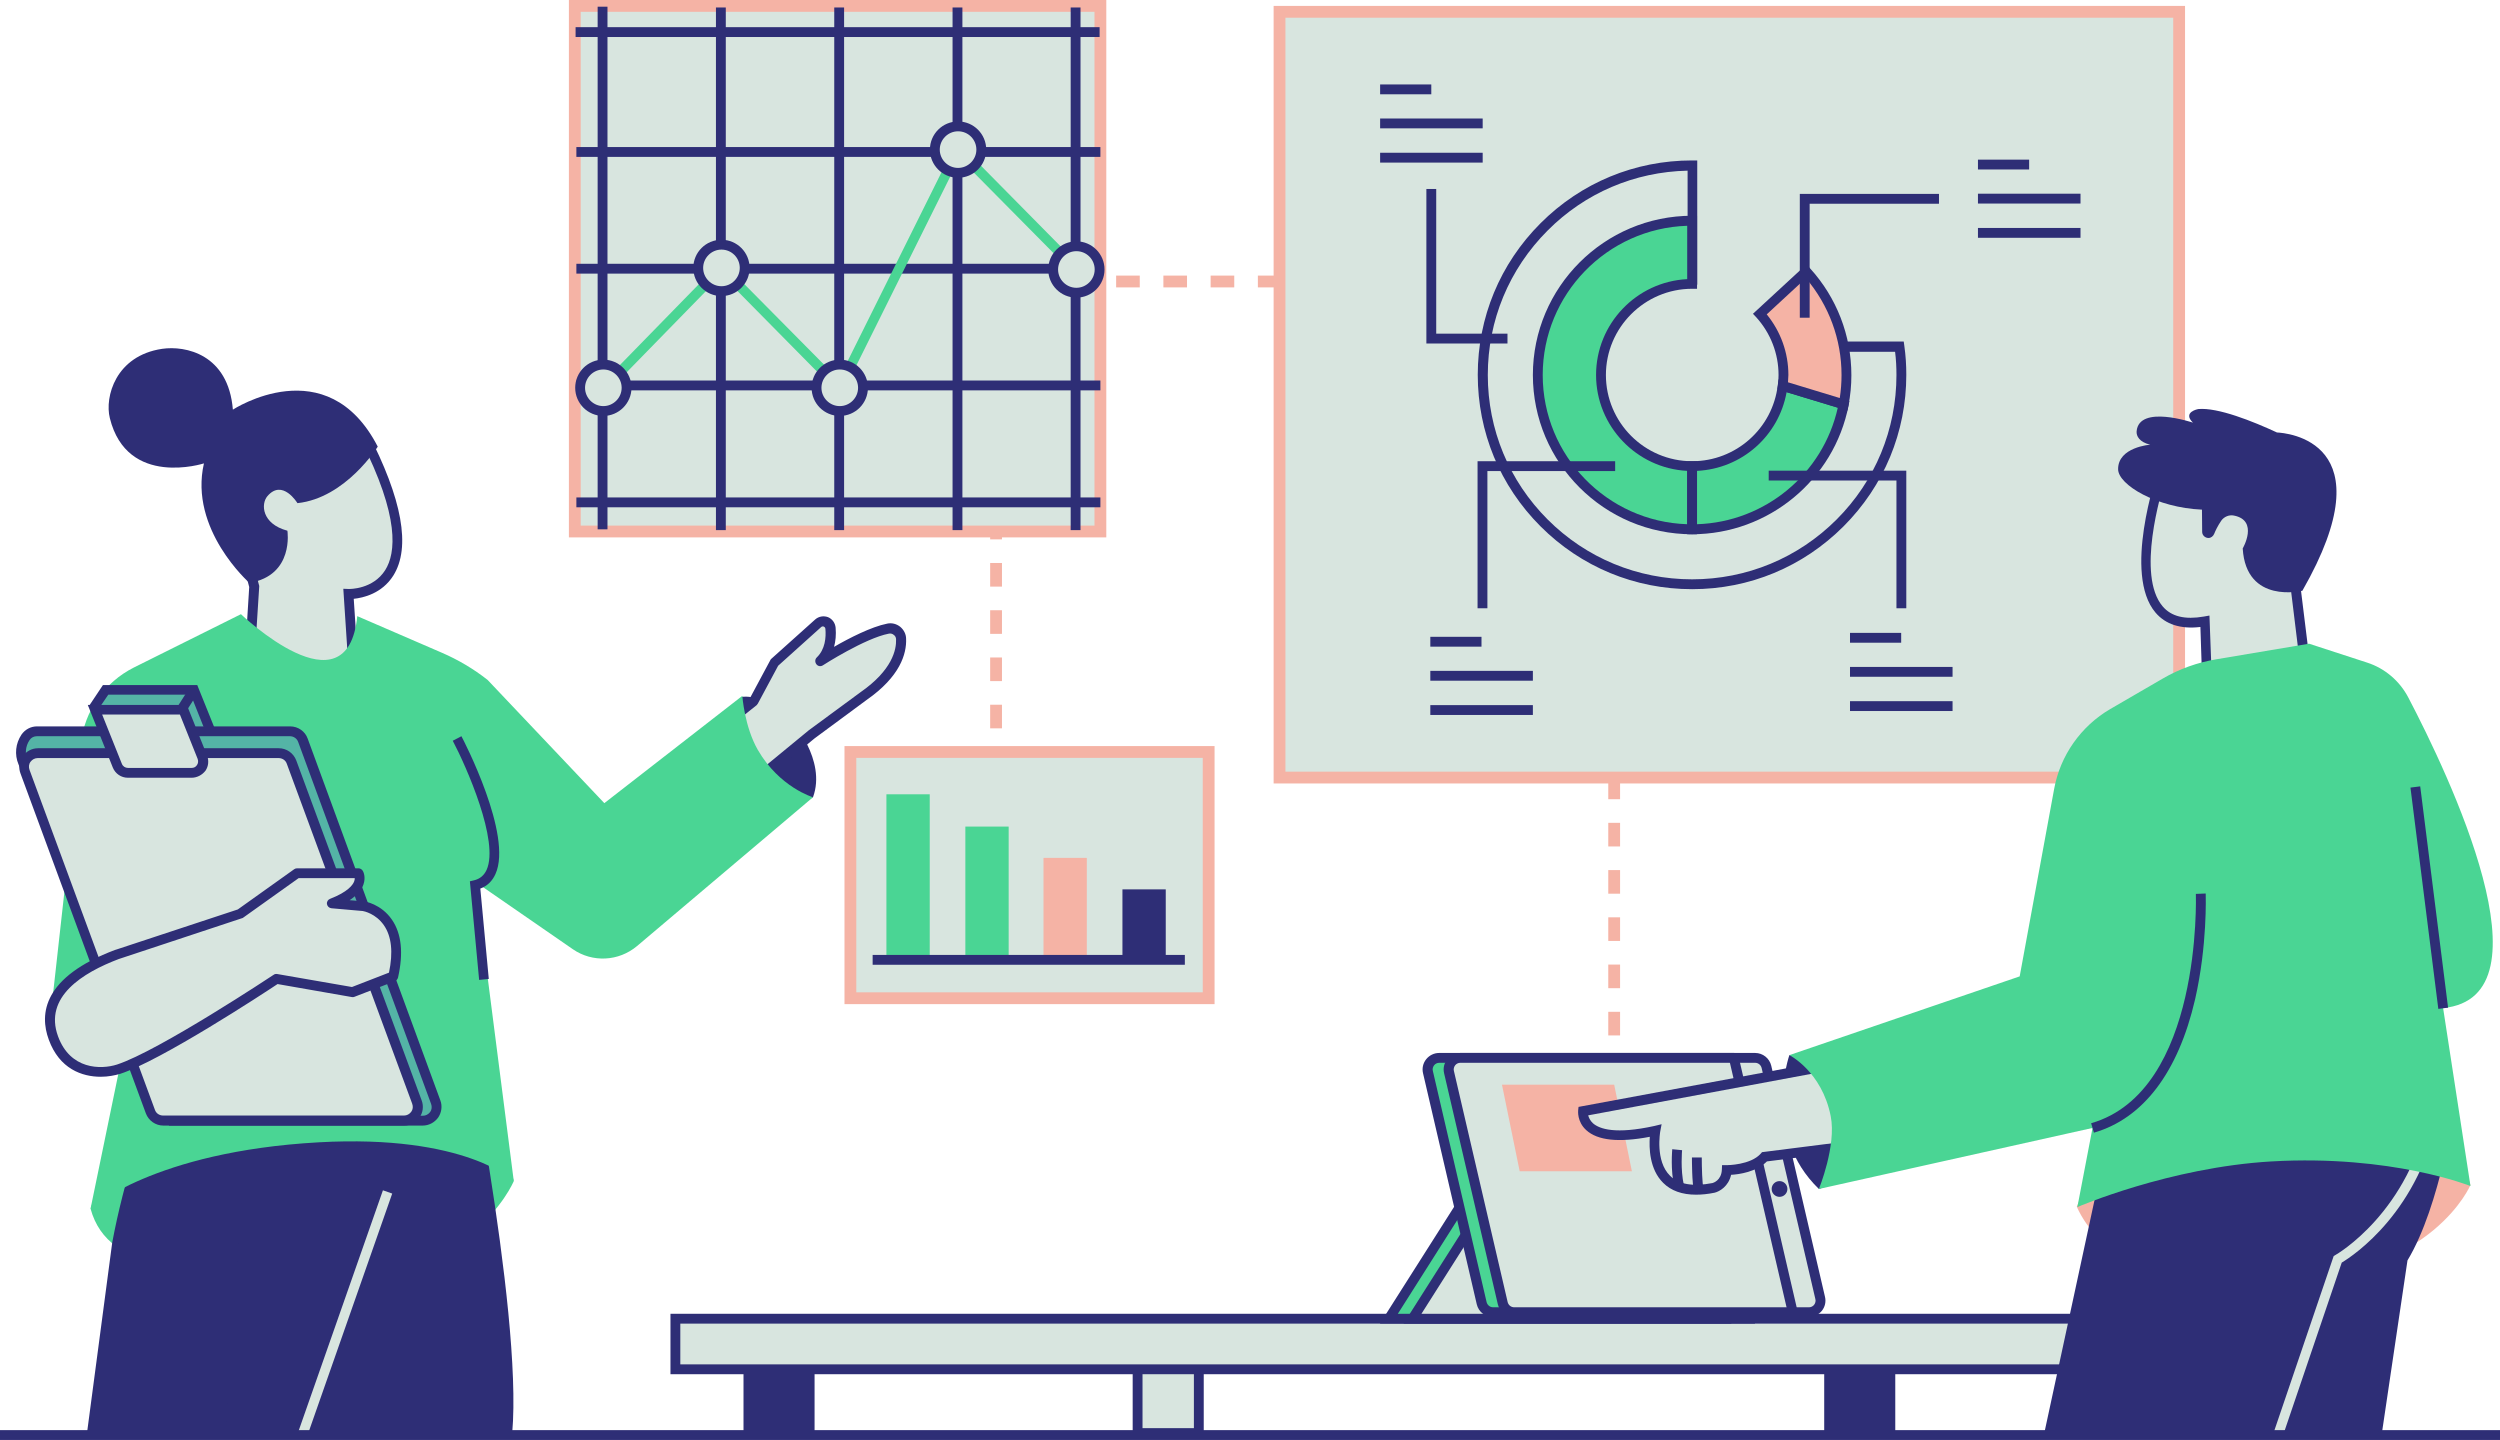 <svg width="500" height="288" viewBox="0 0 500 288" fill="none" xmlns="http://www.w3.org/2000/svg">
<path d="M324.016 207.087H321.654V202.362H324.016V207.087ZM324.016 197.638H321.654V192.913H324.016V197.638ZM324.016 188.189H321.654V183.465H324.016V188.189ZM324.016 178.74H321.654V174.016H324.016V178.74ZM324.016 169.291H321.654V164.567H324.016V169.291ZM200.394 161.811H198.031V159.843H200.394V161.811ZM324.016 159.843H321.654V155.118H324.016V159.843ZM200.394 155.118H198.031V150.394H200.394V155.118ZM324.016 150.394H321.654V145.669H324.016V150.394ZM200.394 145.669H198.031V140.945H200.394V145.669ZM324.016 140.945H321.654V136.22H324.016V140.945ZM200.394 136.22H198.031V131.496H200.394V136.22ZM324.016 131.496H321.654V126.772H324.016V131.496ZM200.394 126.772H198.031V122.047H200.394V126.772ZM324.016 122.047H321.654V117.323H324.016V122.047ZM200.394 117.323H198.031V112.598H200.394V117.323ZM324.016 112.598H321.654V107.874H324.016V112.598ZM200.394 107.874H198.031V103.15H200.394V107.874ZM324.016 103.15H321.654V98.425H324.016V103.15ZM200.394 98.425H198.031V93.701H200.394V98.425ZM324.016 93.701H321.654V88.976H324.016V93.701ZM200.394 88.976H198.031V84.252H200.394V88.976ZM324.016 84.252H321.654V79.528H324.016V84.252ZM200.394 79.528H198.031V74.803H200.394V79.528ZM324.016 74.803H321.654V70.079H324.016V74.803ZM200.394 70.079H198.031V65.354H200.394V70.079ZM324.016 65.354H321.654V60.63H324.016V65.354ZM200.394 60.63H198.031V55.118H199.606V56.299H200.394V60.63ZM322.441 57.48H317.717V55.118H322.441V57.48ZM312.992 57.48H308.268V55.118H312.992V57.48ZM303.543 57.48H298.819V55.118H303.543V57.48ZM294.094 57.48H289.37V55.118H294.094V57.48ZM284.646 57.48H279.921V55.118H284.646V57.48ZM275.197 57.48H270.472V55.118H275.197V57.48ZM265.748 57.48H261.024V55.118H265.748V57.48ZM256.299 57.48H251.575V55.118H256.299V57.48ZM246.85 57.48H242.126V55.118H246.85V57.48ZM237.402 57.48H232.677V55.118H237.402V57.48ZM227.953 57.48H223.228V55.118H227.953V57.48ZM218.504 57.48H213.78V55.118H218.504V57.48ZM209.055 57.48H204.331V55.118H209.055V57.48Z" fill="#F5B3A5"/>
<path d="M435.827 2.362H255.906V155.512H435.827V2.362Z" fill="#D8E5DF"/>
<path d="M437.008 156.693H254.724V1.181H437.008V156.693ZM257.087 154.331H434.646V3.543H257.087V154.331Z" fill="#F5B3A5"/>
<path d="M356.575 69.37C357.126 71.142 357.441 73.031 357.441 75C357.441 85.472 348.937 93.976 338.465 93.976C327.992 93.976 319.488 85.472 319.488 75C319.488 64.528 327.992 56.024 338.465 56.024H338.504V33.15H338.465C327.284 33.15 316.772 37.52 308.858 45.394C300.945 53.307 296.614 63.819 296.614 75C296.614 86.181 300.984 96.693 308.858 104.606C316.772 112.52 327.284 116.85 338.465 116.85C349.646 116.85 360.158 112.48 368.071 104.606C375.984 96.693 380.315 86.181 380.315 75C380.315 73.11 380.197 71.22 379.921 69.37H356.575Z" fill="#D8E5DF"/>
<path d="M338.425 117.835C326.969 117.835 316.221 113.386 308.11 105.276C300 97.165 295.551 86.417 295.551 74.961C295.551 63.504 300 52.756 308.11 44.646C316.221 36.535 326.969 32.087 338.425 32.087H339.449V33.071V56.929H338.425C328.504 56.929 320.433 65 320.433 74.921C320.433 84.843 328.504 92.913 338.425 92.913C348.347 92.913 356.417 84.843 356.417 74.921C356.417 73.11 356.142 71.299 355.591 69.567L355.197 68.307H380.748L380.866 69.173C381.142 71.102 381.26 73.031 381.26 74.961C381.26 86.417 376.811 97.165 368.701 105.276C360.591 113.386 349.882 117.835 338.425 117.835ZM337.48 34.134C326.929 34.37 317.008 38.583 309.528 46.102C301.811 53.819 297.559 64.094 297.559 75C297.559 85.906 301.811 96.181 309.528 103.898C317.244 111.614 327.52 115.866 338.425 115.866C349.331 115.866 359.606 111.614 367.323 103.898C375.039 96.181 379.291 85.906 379.291 75C379.291 73.465 379.213 71.89 379.016 70.354H357.874C358.228 71.89 358.425 73.425 358.425 75C358.425 86.024 349.488 94.961 338.465 94.961C327.441 94.961 318.504 86.024 318.504 75C318.504 64.291 326.969 55.551 337.52 55.079V34.134H337.48Z" fill="#2E2E76"/>
<path d="M320.197 75C320.197 85.039 328.386 93.228 338.425 93.228V105.866C321.417 105.866 307.559 92.008 307.559 75C307.559 57.992 321.417 44.134 338.425 44.134V56.772C328.386 56.772 320.197 64.961 320.197 75Z" fill="#4AD594"/>
<path d="M339.41 106.85H338.425C320.866 106.85 306.575 92.559 306.575 75C306.575 57.441 320.866 43.15 338.425 43.15H339.41V57.756H338.425C328.937 57.756 321.181 65.512 321.181 75C321.181 84.488 328.898 92.244 338.425 92.244H339.41V106.85ZM337.441 45.157C321.417 45.669 308.543 58.858 308.543 75C308.543 91.142 321.417 104.331 337.441 104.843V94.173C327.323 93.661 319.213 85.236 319.213 75C319.213 64.764 327.284 56.339 337.441 55.827V45.157Z" fill="#2E2E76"/>
<path d="M368.74 80.866C365.984 95.079 353.465 105.866 338.465 105.866V93.228C347.795 93.228 355.472 86.181 356.575 77.165L368.74 80.866Z" fill="#4AD594"/>
<path d="M338.425 106.85H337.441V105.866V92.244H338.425C347.165 92.244 354.528 85.709 355.551 77.047L355.709 75.866L369.882 80.197L369.724 81.063C366.811 95.984 353.661 106.85 338.425 106.85ZM339.409 94.173V104.843C352.992 104.409 364.606 94.803 367.559 81.535L357.323 78.425C355.748 87.205 348.346 93.74 339.409 94.173Z" fill="#2E2E76"/>
<path d="M369.291 75C369.291 77.008 369.094 78.976 368.74 80.866L356.535 77.165C356.614 76.457 356.654 75.748 356.654 75C356.654 70.315 354.882 66.024 351.969 62.795L361.26 54.252C366.26 59.724 369.291 67.008 369.291 75Z" fill="#F5B3A5"/>
<path d="M369.488 82.126L355.472 77.874L355.591 77.047C355.669 76.378 355.709 75.709 355.709 75C355.709 70.748 354.134 66.653 351.26 63.465L350.591 62.756L361.299 52.874L361.969 53.622C367.323 59.488 370.276 67.087 370.276 75.039C370.276 77.087 370.079 79.134 369.685 81.102L369.488 82.126ZM357.598 76.457L367.953 79.606C368.189 78.11 368.307 76.535 368.307 75C368.307 67.874 365.787 61.063 361.181 55.63L353.346 62.874C356.142 66.299 357.677 70.551 357.677 75C357.638 75.472 357.638 75.984 357.598 76.457Z" fill="#2E2E76"/>
<path d="M301.496 68.701H285.276V37.795H287.244V66.732H301.496V68.701Z" fill="#2E2E76"/>
<path d="M361.929 63.543H359.961V38.779H387.795V40.748H361.929V63.543Z" fill="#2E2E76"/>
<path d="M405.827 31.929H395.591V33.898H405.827V31.929Z" fill="#2E2E76"/>
<path d="M416.102 38.74H395.591V40.709H416.102V38.74Z" fill="#2E2E76"/>
<path d="M416.102 45.591H395.591V47.559H416.102V45.591Z" fill="#2E2E76"/>
<path d="M296.299 127.362H286.063V129.331H296.299V127.362Z" fill="#2E2E76"/>
<path d="M306.575 134.173H286.063V136.142H306.575V134.173Z" fill="#2E2E76"/>
<path d="M306.575 141.024H286.063V142.992H306.575V141.024Z" fill="#2E2E76"/>
<path d="M286.26 16.89H276.024V18.858H286.26V16.89Z" fill="#2E2E76"/>
<path d="M296.536 23.701H276.024V25.669H296.536V23.701Z" fill="#2E2E76"/>
<path d="M296.536 30.551H276.024V32.52H296.536V30.551Z" fill="#2E2E76"/>
<path d="M380.236 126.575H370V128.543H380.236V126.575Z" fill="#2E2E76"/>
<path d="M390.512 133.386H370V135.354H390.512V133.386Z" fill="#2E2E76"/>
<path d="M390.512 140.236H370V142.205H390.512V140.236Z" fill="#2E2E76"/>
<path d="M381.26 121.654H379.291V96.102H353.74V94.134H381.26V121.654Z" fill="#2E2E76"/>
<path d="M297.48 121.654H295.512V92.244H323.031V94.213H297.48V121.654Z" fill="#2E2E76"/>
<path d="M378.071 268.819H365.827V286.535H378.071V268.819Z" fill="#2E2E76"/>
<path d="M379.055 287.52H364.842V267.835H379.055V287.52ZM366.811 285.551H377.086V269.803H366.811V285.551Z" fill="#2E2E76"/>
<path d="M455.905 268.898H443.661V286.614H455.905V268.898Z" fill="#D8E5DF"/>
<path d="M456.89 287.598H442.677V267.913H456.89V287.598ZM444.646 285.63H454.921V269.882H444.646V285.63Z" fill="#2E2E76"/>
<path d="M161.929 268.819H149.685V286.535H161.929V268.819Z" fill="#2E2E76"/>
<path d="M162.913 287.52H148.701V267.835H162.913V287.52ZM150.669 285.551H160.945V269.803H150.669V285.551Z" fill="#2E2E76"/>
<path d="M239.764 268.898H227.52V286.614H239.764V268.898Z" fill="#D8E5DF"/>
<path d="M240.748 287.598H226.535V267.913H240.748V287.598ZM228.504 285.63H238.779V269.882H228.504V285.63Z" fill="#2E2E76"/>
<path d="M465.748 263.74H135.079V273.858H465.748V263.74Z" fill="#D8E5DF"/>
<path d="M466.732 274.843H134.094V262.756H466.732V274.843ZM136.063 272.874H464.764V264.724H136.063V272.874Z" fill="#2E2E76"/>
<path d="M220.079 1.181H114.961V106.299H220.079V1.181Z" fill="#D8E5DF"/>
<path d="M221.26 107.48H113.78V0H221.26V107.48ZM116.142 105.118H218.898V2.362H116.142V105.118Z" fill="#F5B3A5"/>
<path d="M121.496 1.339H119.528V105.866H121.496V1.339Z" fill="#2E2E76"/>
<path d="M145.157 1.496H143.189V106.024H145.157V1.496Z" fill="#2E2E76"/>
<path d="M168.819 1.496H166.85V106.024H168.819V1.496Z" fill="#2E2E76"/>
<path d="M192.48 1.496H190.512V106.024H192.48V1.496Z" fill="#2E2E76"/>
<path d="M216.102 1.496H214.134V106.024H216.102V1.496Z" fill="#2E2E76"/>
<path d="M219.921 5.433H115.118V7.402H219.921V5.433Z" fill="#2E2E76"/>
<path d="M220.079 29.409H115.276V31.378H220.079V29.409Z" fill="#2E2E76"/>
<path d="M220.079 52.756H115.276V54.724H220.079V52.756Z" fill="#2E2E76"/>
<path d="M220.079 76.102H115.276V78.071H220.079V76.102Z" fill="#2E2E76"/>
<path d="M220.079 99.488H115.276V101.457H220.079V99.488Z" fill="#2E2E76"/>
<path d="M168.228 79.213L144.331 55L121.496 78.386L120.079 77.008L144.291 52.205L167.717 75.866L191.378 28.268L215.984 53.189L214.606 54.567L191.89 31.614L168.228 79.213Z" fill="#4AD594"/>
<path d="M144.291 58.228C146.857 58.228 148.937 56.148 148.937 53.583C148.937 51.017 146.857 48.937 144.291 48.937C141.726 48.937 139.646 51.017 139.646 53.583C139.646 56.148 141.726 58.228 144.291 58.228Z" fill="#D8E5DF"/>
<path d="M144.291 59.213C141.181 59.213 138.661 56.693 138.661 53.583C138.661 50.472 141.181 47.953 144.291 47.953C147.402 47.953 149.921 50.472 149.921 53.583C149.921 56.693 147.402 59.213 144.291 59.213ZM144.291 49.921C142.283 49.921 140.63 51.575 140.63 53.583C140.63 55.59 142.283 57.244 144.291 57.244C146.299 57.244 147.953 55.59 147.953 53.583C147.953 51.575 146.339 49.921 144.291 49.921Z" fill="#2E2E76"/>
<path d="M120.669 82.205C123.235 82.205 125.315 80.125 125.315 77.559C125.315 74.993 123.235 72.913 120.669 72.913C118.103 72.913 116.024 74.993 116.024 77.559C116.024 80.125 118.103 82.205 120.669 82.205Z" fill="#D8E5DF"/>
<path d="M120.669 83.189C117.559 83.189 115.039 80.669 115.039 77.559C115.039 74.449 117.559 71.929 120.669 71.929C123.78 71.929 126.299 74.449 126.299 77.559C126.299 80.669 123.74 83.189 120.669 83.189ZM120.669 73.898C118.661 73.898 117.008 75.551 117.008 77.559C117.008 79.567 118.661 81.221 120.669 81.221C122.677 81.221 124.331 79.567 124.331 77.559C124.331 75.551 122.677 73.898 120.669 73.898Z" fill="#2E2E76"/>
<path d="M167.953 82.205C170.519 82.205 172.598 80.125 172.598 77.559C172.598 74.993 170.519 72.913 167.953 72.913C165.387 72.913 163.307 74.993 163.307 77.559C163.307 80.125 165.387 82.205 167.953 82.205Z" fill="#D8E5DF"/>
<path d="M167.953 83.189C164.843 83.189 162.323 80.669 162.323 77.559C162.323 74.449 164.843 71.929 167.953 71.929C171.063 71.929 173.583 74.449 173.583 77.559C173.583 80.669 171.063 83.189 167.953 83.189ZM167.953 73.898C165.945 73.898 164.291 75.551 164.291 77.559C164.291 79.567 165.945 81.221 167.953 81.221C169.961 81.221 171.614 79.567 171.614 77.559C171.614 75.551 170 73.898 167.953 73.898Z" fill="#2E2E76"/>
<path d="M191.614 34.567C194.18 34.567 196.26 32.487 196.26 29.921C196.26 27.355 194.18 25.276 191.614 25.276C189.048 25.276 186.968 27.355 186.968 29.921C186.968 32.487 189.048 34.567 191.614 34.567Z" fill="#D8E5DF"/>
<path d="M191.614 35.551C188.504 35.551 185.984 33.032 185.984 29.921C185.984 26.811 188.504 24.291 191.614 24.291C194.724 24.291 197.244 26.811 197.244 29.921C197.244 33.032 194.724 35.551 191.614 35.551ZM191.614 26.26C189.606 26.26 187.953 27.913 187.953 29.921C187.953 31.929 189.606 33.583 191.614 33.583C193.622 33.583 195.276 31.929 195.276 29.921C195.276 27.913 193.661 26.26 191.614 26.26Z" fill="#2E2E76"/>
<path d="M215.276 58.543C217.841 58.543 219.921 56.463 219.921 53.898C219.921 51.332 217.841 49.252 215.276 49.252C212.71 49.252 210.63 51.332 210.63 53.898C210.63 56.463 212.71 58.543 215.276 58.543Z" fill="#D8E5DF"/>
<path d="M215.276 59.528C212.165 59.528 209.646 57.008 209.646 53.898C209.646 50.787 212.165 48.268 215.276 48.268C218.386 48.268 220.905 50.787 220.905 53.898C220.905 57.008 218.386 59.528 215.276 59.528ZM215.276 50.236C213.268 50.236 211.614 51.89 211.614 53.898C211.614 55.906 213.268 57.559 215.276 57.559C217.283 57.559 218.937 55.906 218.937 53.898C218.937 51.89 217.323 50.236 215.276 50.236Z" fill="#2E2E76"/>
<path d="M241.732 150.394H170.079V199.646H241.732V150.394Z" fill="#D8E5DF"/>
<path d="M242.913 200.827H168.898V149.213H242.913V200.827ZM171.26 198.465H240.551V151.575H171.26V198.465Z" fill="#F5B3A5"/>
<path d="M185.945 158.858H177.283V192.047H185.945V158.858Z" fill="#4AD594"/>
<path d="M217.362 171.575H208.701V192.047H217.362V171.575Z" fill="#F5B3A5"/>
<path d="M201.732 165.315H193.071V192.047H201.732V165.315Z" fill="#4AD594"/>
<path d="M233.15 177.874H224.488V192.165H233.15V177.874Z" fill="#2E2E76"/>
<path d="M236.969 190.984H174.528V192.953H236.969V190.984Z" fill="#2E2E76"/>
<path d="M277.756 263.74L295.512 235.866H345.276V263.74H277.756Z" fill="#4AD594"/>
<path d="M346.26 264.724H275.984L294.961 234.843H346.26V264.724ZM279.567 262.756H344.291V236.811H296.024L279.567 262.756Z" fill="#2E2E76"/>
<path d="M282.48 263.74L300.236 235.866H350V263.74H282.48Z" fill="#D8E5DF"/>
<path d="M350.984 264.724H280.708L299.685 234.843H350.984V264.724ZM284.291 262.756H349.016V236.811H300.748L284.291 262.756Z" fill="#2E2E76"/>
<path d="M357.52 262.441H298.583C297.52 262.441 296.575 261.693 296.339 260.669L285.591 214.449C285.236 212.992 286.339 211.614 287.835 211.614H346.811C347.874 211.614 348.819 212.362 349.055 213.386L359.803 259.606C360.118 261.024 359.016 262.441 357.52 262.441Z" fill="#4AD594"/>
<path d="M357.52 263.425H298.583C297.047 263.425 295.709 262.362 295.354 260.866L284.606 214.646C284.37 213.661 284.606 212.638 285.236 211.85C285.866 211.063 286.811 210.591 287.835 210.591H346.811C348.346 210.591 349.685 211.654 350.039 213.15L360.787 259.37C361.024 260.354 360.787 261.378 360.157 262.165C359.527 262.953 358.543 263.425 357.52 263.425ZM287.835 212.559C287.441 212.559 287.047 212.756 286.811 213.071C286.575 213.386 286.457 213.819 286.575 214.213L297.323 260.433C297.48 261.024 297.992 261.457 298.622 261.457H357.598C357.992 261.457 358.386 261.26 358.622 260.945C358.858 260.63 358.976 260.197 358.858 259.803L348.11 213.583C347.953 212.992 347.441 212.559 346.811 212.559H287.835Z" fill="#2E2E76"/>
<path d="M361.772 262.441H302.795C301.732 262.441 300.788 261.693 300.551 260.669L289.803 214.449C289.449 212.992 290.551 211.614 292.047 211.614H351.024C352.087 211.614 353.032 212.362 353.268 213.386L364.016 259.606C364.331 261.024 363.228 262.441 361.772 262.441Z" fill="#D8E5DF"/>
<path d="M361.772 263.425H302.795C301.26 263.425 299.921 262.362 299.567 260.866L288.819 214.646C288.583 213.661 288.819 212.638 289.449 211.85C290.079 211.063 291.024 210.591 292.047 210.591H351.024C352.559 210.591 353.898 211.654 354.252 213.15L365 259.37C365.236 260.354 365 261.378 364.37 262.165C363.701 262.953 362.756 263.425 361.772 263.425ZM292.047 212.559C291.654 212.559 291.26 212.756 291.024 213.071C290.787 213.386 290.669 213.819 290.787 214.213L301.535 260.433C301.693 261.024 302.205 261.457 302.835 261.457H361.811C362.205 261.457 362.598 261.26 362.835 260.945C363.071 260.63 363.189 260.197 363.071 259.803L352.323 213.583C352.165 212.992 351.654 212.559 351.024 212.559H292.047Z" fill="#2E2E76"/>
<path d="M303.937 234.252L300.394 216.929H322.835L326.378 234.252H303.937Z" fill="#F5B3A5"/>
<path d="M347.729 211.378L345.812 211.822L357.683 263.063L359.601 262.619L347.729 211.378Z" fill="#2E2E76"/>
<path d="M355.905 239.37C356.775 239.37 357.48 238.665 357.48 237.795C357.48 236.926 356.775 236.22 355.905 236.22C355.036 236.22 354.331 236.926 354.331 237.795C354.331 238.665 355.036 239.37 355.905 239.37Z" fill="#2E2E76"/>
<path d="M494.094 237.008C494.094 237.008 486.614 254.724 457.48 255.906C457.48 255.906 424.016 260.63 415.354 241.339L420.472 229.134L490.945 227.559L494.094 237.008Z" fill="#F5B3A5"/>
<path d="M357.874 211.024C357.874 211.024 352.362 226.772 363.779 237.795L375.591 233.465L369.685 210.236L357.874 211.024Z" fill="#2E2E76"/>
<path d="M368.504 212.598L316.614 222.244C316.614 222.244 315.669 229.527 331.102 226.142C331.102 226.142 328.386 240.433 342.677 237.598C342.677 237.598 345.197 237.047 345.354 234.016C345.354 234.016 350.551 234.055 352.913 231.339L373.622 228.74L368.504 212.598Z" fill="#D8E5DF"/>
<path d="M339.213 238.937C336.417 238.937 334.213 238.15 332.638 236.575C329.882 233.858 329.803 229.567 329.961 227.362C323.779 228.543 319.528 228.11 317.244 226.024C315.394 224.331 315.63 222.205 315.63 222.087L315.709 221.378L369.173 211.457L374.921 229.567L353.386 232.283C351.299 234.37 347.835 234.882 346.22 234.961C345.709 237.283 343.898 238.307 342.913 238.543C341.575 238.819 340.315 238.937 339.213 238.937ZM332.323 224.843L332.047 226.299C332.047 226.339 330.984 232.205 334.016 235.157C335.748 236.89 338.622 237.362 342.48 236.614C342.638 236.575 344.252 236.102 344.37 233.976L344.409 233.031H345.354C345.394 233.031 350.118 233.031 352.165 230.709L352.402 230.433L372.283 227.913L367.795 213.74L317.638 223.071C317.756 223.504 317.992 224.095 318.583 224.646C319.921 225.827 323.15 226.89 330.866 225.197L332.323 224.843Z" fill="#2E2E76"/>
<path d="M490.945 220.669C490.945 220.669 488.189 240.984 481.496 252.087L476.378 286.614H445.669L448.819 220.669H490.945Z" fill="#2E2E76"/>
<path d="M486.614 222.165C486.614 222.165 478.74 245.827 467.323 252.087L456.496 286.614H408.858L422.441 223.622L486.614 222.165Z" fill="#2E2E76"/>
<path d="M456.654 286.929L454.803 286.299L466.732 251.221L467.047 251.024C467.205 250.945 482.047 242.48 485.866 221.772L487.795 222.126C484.095 242.244 470.709 251.102 468.347 252.52L456.654 286.929Z" fill="#D8E5DF"/>
<path d="M461.969 140.669L458.78 114.685L454.803 92.362L432.48 94.488C432.48 94.488 420.984 127.795 440.984 124.291L441.457 138.819L461.969 140.669Z" fill="#D8E5DF"/>
<path d="M463.11 141.732L440.551 139.685L440.079 125.394C436.142 125.866 433.11 124.882 431.103 122.52C424.567 114.842 431.299 95 431.575 94.173L431.772 93.583L455.63 91.339L459.764 114.606L463.11 141.732ZM442.441 137.874L460.827 139.567L457.795 114.803L453.977 93.425L433.189 95.394C432.126 98.74 427.284 115.079 432.52 121.26C434.252 123.307 436.969 123.976 440.788 123.307L441.89 123.11L442.441 137.874Z" fill="#2E2E76"/>
<path d="M423.622 93.858C423.583 89.409 430.039 88.937 430.039 88.937C427.874 88.425 427.244 87.205 427.323 86.26C427.795 80.866 438.583 84.528 438.583 84.528C436.417 82.401 439.646 81.811 439.646 81.811C443.583 81.457 450.551 84.252 455.394 86.496C457.047 86.575 477.716 88.031 460.472 118.15C460.472 118.15 449.213 120.945 448.543 109.685C448.543 109.685 451.811 104.094 446.772 103.11C445.827 102.913 444.803 103.346 444.252 104.134C443.504 105.236 443.071 106.181 442.835 106.772C442.638 107.244 442.205 107.598 441.693 107.598C441.024 107.598 440.433 107.047 440.433 106.378L440.394 101.929C431.299 101.535 423.661 96.969 423.622 93.858Z" fill="#2E2E76"/>
<path d="M494.094 237.205C494.094 237.205 478.346 230.906 454.331 232.283C433.858 233.465 415.472 241.417 415.472 241.417L418.504 225.591L363.78 237.795C363.78 237.795 367.323 229.134 366.142 223.228C364.37 214.291 357.874 211.024 357.874 211.024L403.937 195.276L410.827 157.795C412.047 151.102 416.181 145.236 422.047 141.811L432.559 135.709C435.866 133.78 439.528 132.48 443.307 131.85L461.811 128.74L473.425 132.52C476.969 133.661 479.921 136.181 481.654 139.488C489.724 154.882 510.984 199.409 488.622 201.614L494.094 237.205Z" fill="#4AD594"/>
<path d="M418.78 226.535L418.229 224.646C440.473 218.228 439.173 179.173 439.173 178.78L441.142 178.701C441.142 179.134 441.496 189.016 439.016 199.882C435.63 214.488 428.622 223.701 418.78 226.535Z" fill="#2E2E76"/>
<path d="M484.044 157.273L482.091 157.518L487.662 201.777L489.616 201.531L484.044 157.273Z" fill="#2E2E76"/>
<path d="M334.882 237.441C334.055 233.976 334.449 230 334.449 229.843L336.417 230.039C336.417 230.079 336.063 233.858 336.772 237.008L334.882 237.441Z" fill="#2E2E76"/>
<path d="M338.819 238.228C338.386 236.732 338.386 232.047 338.386 231.496H340.354C340.354 233.386 340.433 236.772 340.709 237.717L338.819 238.228Z" fill="#2E2E76"/>
<path d="M148.425 139.37C148.425 139.37 153.15 138.583 158.268 144.095C158.268 144.095 165.354 151.969 162.598 159.449L156.299 162.598L141.732 145.276L148.425 139.37Z" fill="#2E2E76"/>
<path d="M141.732 147.441L150.748 140.236L154.882 132.52L163.661 124.646C164.567 123.819 166.063 124.409 166.142 125.669C166.299 127.677 166.024 130.354 164.094 132.205C164.094 132.205 172.638 126.732 177.598 125.748C178.937 125.472 180.158 126.457 180.197 127.835C180.276 130.315 179.252 134.646 172.717 139.213L162.283 146.89L150.276 156.772L141.732 147.441Z" fill="#D8E5DF"/>
<path d="M150.276 157.795C150 157.795 149.724 157.677 149.567 157.48L141.024 148.15C140.827 147.953 140.748 147.677 140.787 147.402C140.827 147.126 140.945 146.89 141.142 146.693L150 139.606L154.055 132.047C154.095 131.929 154.173 131.85 154.252 131.772L163.032 123.898C163.74 123.268 164.724 123.11 165.591 123.425C166.457 123.78 167.047 124.606 167.126 125.551C167.244 126.969 167.126 128.228 166.811 129.37C169.803 127.638 174.252 125.354 177.441 124.724C178.346 124.528 179.291 124.764 180.039 125.354C180.748 125.945 181.22 126.811 181.22 127.756C181.339 130.748 180.039 135.315 173.307 140L162.913 147.677L150.906 157.559C150.709 157.717 150.472 157.795 150.276 157.795ZM143.15 147.559L150.354 155.433L161.654 146.142L161.693 146.102L172.126 138.425C178.465 134.016 179.291 129.921 179.213 127.874C179.213 127.52 179.055 127.165 178.74 126.969C178.465 126.732 178.11 126.654 177.756 126.732C173.032 127.638 164.685 132.992 164.567 133.071C164.134 133.346 163.583 133.268 163.268 132.835C162.953 132.402 162.992 131.85 163.346 131.496C165.039 129.882 165.236 127.48 165.079 125.748C165.039 125.472 164.843 125.354 164.764 125.315C164.646 125.276 164.449 125.236 164.252 125.394L155.63 133.15L151.575 140.709C151.496 140.827 151.417 140.945 151.339 141.024L143.15 147.559Z" fill="#2E2E76"/>
<path d="M71.26 142.087L69.724 118.819C69.724 118.819 89.567 119.449 72.599 86.772L45.591 97.362L50.866 117.323L49.291 142.284L71.26 142.087Z" fill="#D8E5DF"/>
<path d="M48.228 143.268L49.843 117.402L44.41 96.772L73.071 85.551L73.465 86.339C80.472 99.803 82.205 109.488 78.662 115.118C76.378 118.74 72.599 119.567 70.748 119.764L72.284 143.11L48.228 143.268ZM46.772 97.953L51.85 117.205L50.315 141.26L70.197 141.102L68.662 117.756L69.764 117.795C69.961 117.795 74.606 117.874 77.047 114.016C79.173 110.63 80 103.386 72.165 87.992L46.772 97.953Z" fill="#2E2E76"/>
<path d="M59.488 100.63C59.488 100.63 56.496 95.669 53.465 99.252C52.165 100.787 52.323 104.764 57.48 106.142C57.48 106.142 58.898 115.079 49.882 116.575C49.882 116.575 37.756 105.906 40.787 92.677C40.787 92.677 25.433 97.638 21.968 83.622C20.905 79.409 23.11 71.142 32.441 69.764C37.047 69.094 45.669 70.787 46.575 81.929C46.575 81.929 65.394 69.606 75.551 89.331C75.551 89.291 69.173 99.606 59.488 100.63Z" fill="#2E2E76"/>
<path d="M102.756 236.22C102.756 236.22 93.622 258.386 59.37 255.472C39.094 253.78 21.732 255.079 18.11 241.732L23.622 225.984L99.606 224.803L102.756 236.22Z" fill="#4AD594"/>
<path d="M39.37 199.173C39.37 199.173 27.126 223.268 22.441 248.543L17.402 286.575H60.63L91.26 199.134H39.37V199.173Z" fill="#2E2E76"/>
<path d="M91.614 199.173C91.614 199.173 104.606 261.929 102.441 286.614H45.118L50.905 202.441L91.614 199.173Z" fill="#2E2E76"/>
<path d="M76.586 238.061L59.694 286.249L61.552 286.9L78.444 238.712L76.586 238.061Z" fill="#D8E5DF"/>
<path d="M10.354 201.063L16.181 148.701C16.89 142.165 20.906 136.457 26.772 133.504L48.189 122.835C48.189 122.835 69.449 143.189 71.457 123.228L88.386 130.551C91.654 131.969 94.724 133.78 97.52 135.984L120.866 160.63L148.465 139.173C148.465 139.173 148.898 145.354 151.575 150C155.906 157.48 162.598 159.449 162.598 159.449L127.402 189.213C123.74 192.284 118.504 192.559 114.567 189.843L95.079 176.378L102.756 236.22C102.756 236.22 93.189 226.811 63.701 228.465C30.709 230.315 18.11 241.732 18.11 241.732L26.772 199.724L10.354 201.063Z" fill="#4AD594"/>
<path d="M38.819 137.992H21.142L18.976 141.22L26.181 150.591H43.858L38.819 137.992Z" fill="#54B4A6"/>
<path d="M45.315 151.575H25.709L17.756 141.26L20.59 137.008H39.449L45.315 151.575ZM26.693 149.606H42.401L38.15 138.937H21.654L20.157 141.142L26.693 149.606Z" fill="#2E2E76"/>
<path d="M84.528 224.134H34.449L4.567 152.52C3.898 150.866 4.055 148.976 5.039 147.52C5.551 146.772 6.417 146.299 7.323 146.299H57.953C59.095 146.299 60.157 147.008 60.551 148.11L87.087 220.472C87.795 222.244 86.457 224.134 84.528 224.134Z" fill="#54B4A6"/>
<path d="M84.528 225.118H33.819L3.701 152.874C2.874 150.906 3.11 148.701 4.291 146.929C5 145.906 6.142 145.276 7.402 145.276H58.032C59.606 145.276 61.024 146.26 61.535 147.717L88.071 220.079C88.504 221.22 88.307 222.52 87.638 223.504C86.89 224.528 85.748 225.118 84.528 225.118ZM35.118 223.15H84.567C85.157 223.15 85.669 222.874 86.024 222.402C86.378 221.929 86.417 221.339 86.221 220.787L59.646 148.425C59.409 147.717 58.74 147.244 57.992 147.244H7.362C6.772 147.244 6.22 147.52 5.905 148.032C5.079 149.252 4.961 150.787 5.512 152.126L35.118 223.15Z" fill="#2E2E76"/>
<path d="M80.827 224.134H32.677C31.535 224.134 30.472 223.425 30.079 222.323L5 154.331C4.331 152.52 5.669 150.63 7.598 150.63H55.748C56.89 150.63 57.953 151.339 58.346 152.441L83.425 220.433C84.055 222.244 82.756 224.134 80.827 224.134Z" fill="#D8E5DF"/>
<path d="M80.827 225.118H32.677C31.102 225.118 29.724 224.134 29.173 222.677L4.095 154.685C3.661 153.543 3.819 152.244 4.528 151.26C5.236 150.276 6.378 149.646 7.598 149.646H55.748C57.323 149.646 58.701 150.63 59.252 152.087L84.331 220.079C84.764 221.221 84.606 222.52 83.898 223.504C83.189 224.528 82.047 225.118 80.827 225.118ZM7.559 151.614C6.969 151.614 6.457 151.89 6.102 152.362C5.748 152.835 5.709 153.425 5.906 153.976L30.984 221.969C31.221 222.677 31.89 223.11 32.638 223.11H80.787C81.378 223.11 81.89 222.835 82.244 222.362C82.599 221.89 82.638 221.299 82.441 220.748L57.362 152.756C57.126 152.047 56.457 151.614 55.709 151.614H7.559Z" fill="#2E2E76"/>
<path d="M48.032 182.756L59.41 174.646H71.693C71.693 174.646 73.543 177.874 66.378 180.669L72.677 181.221C72.677 181.221 81.535 182.48 78.662 195.236L70.512 198.386L55.276 195.709C55.276 195.709 32.362 210.945 23.701 213.78C20.276 214.882 13.425 214.921 10.709 207.559C8.543 201.693 11.142 195.472 23.425 190.827L48.032 182.756Z" fill="#D8E5DF"/>
<path d="M20.158 215.354C16.417 215.354 11.89 213.78 9.764 207.953C7.835 202.756 8.622 195.394 23.071 189.961H23.11L47.559 181.89L58.819 173.858C58.977 173.74 59.173 173.661 59.41 173.661H71.693C72.047 173.661 72.362 173.858 72.559 174.173C72.638 174.291 73.228 175.394 72.677 176.929C72.284 178.071 71.339 179.095 69.921 180.039L72.756 180.276H72.795C72.953 180.276 76.221 180.787 78.386 183.937C80.315 186.732 80.709 190.63 79.606 195.512C79.528 195.827 79.291 196.102 79.016 196.22L70.866 199.37C70.709 199.449 70.512 199.449 70.354 199.409L55.512 196.811C52.559 198.78 32.244 212.087 24.055 214.764C22.953 215.079 21.614 215.354 20.158 215.354ZM23.74 191.811C16.575 194.528 8.701 199.37 11.614 207.284C14.055 213.937 20.158 213.937 23.386 212.913C31.811 210.158 54.488 195.118 54.724 194.961C54.921 194.803 55.197 194.764 55.433 194.803L70.394 197.402L77.795 194.528C78.662 190.433 78.307 187.244 76.772 185.039C75.158 182.717 72.795 182.244 72.559 182.205L66.299 181.654C65.827 181.614 65.472 181.26 65.394 180.827C65.315 180.354 65.591 179.921 66.024 179.764C69.567 178.386 70.551 177.008 70.827 176.299C70.945 176.024 70.945 175.827 70.945 175.63H59.724L48.622 183.543C48.543 183.583 48.465 183.661 48.346 183.661L23.74 191.811Z" fill="#2E2E76"/>
<path d="M95.827 195.984L93.976 176.26L94.803 176.063C95.984 175.787 96.811 175.079 97.323 173.976C99.882 168.268 93.307 153.386 90.551 148.15L92.283 147.244C92.716 148.032 102.598 167.087 99.094 174.803C98.465 176.22 97.441 177.205 96.063 177.717L97.756 195.787L95.827 195.984Z" fill="#2E2E76"/>
<path d="M36.654 141.929H18.976L23.465 153.11C23.819 153.976 24.646 154.528 25.591 154.528H38.346C39.961 154.528 41.063 152.913 40.472 151.378L36.654 141.929Z" fill="#D8E5DF"/>
<path d="M38.307 155.551H25.59C24.252 155.551 23.071 154.764 22.559 153.504L17.559 140.984H37.362L41.417 151.102C41.811 152.126 41.693 153.268 41.102 154.134C40.433 155 39.409 155.551 38.307 155.551ZM20.433 142.913L24.37 152.756C24.567 153.268 25.039 153.583 25.59 153.583H38.346C38.779 153.583 39.173 153.386 39.409 152.992C39.646 152.638 39.685 152.205 39.528 151.772L35.984 142.913H20.433Z" fill="#2E2E76"/>
<path d="M37.968 137.454L35.453 141.407L37.114 142.463L39.629 138.51L37.968 137.454Z" fill="#2E2E76"/>
<path d="M500 286.024H0V287.992H500V286.024Z" fill="#2E2E76"/>
</svg>

